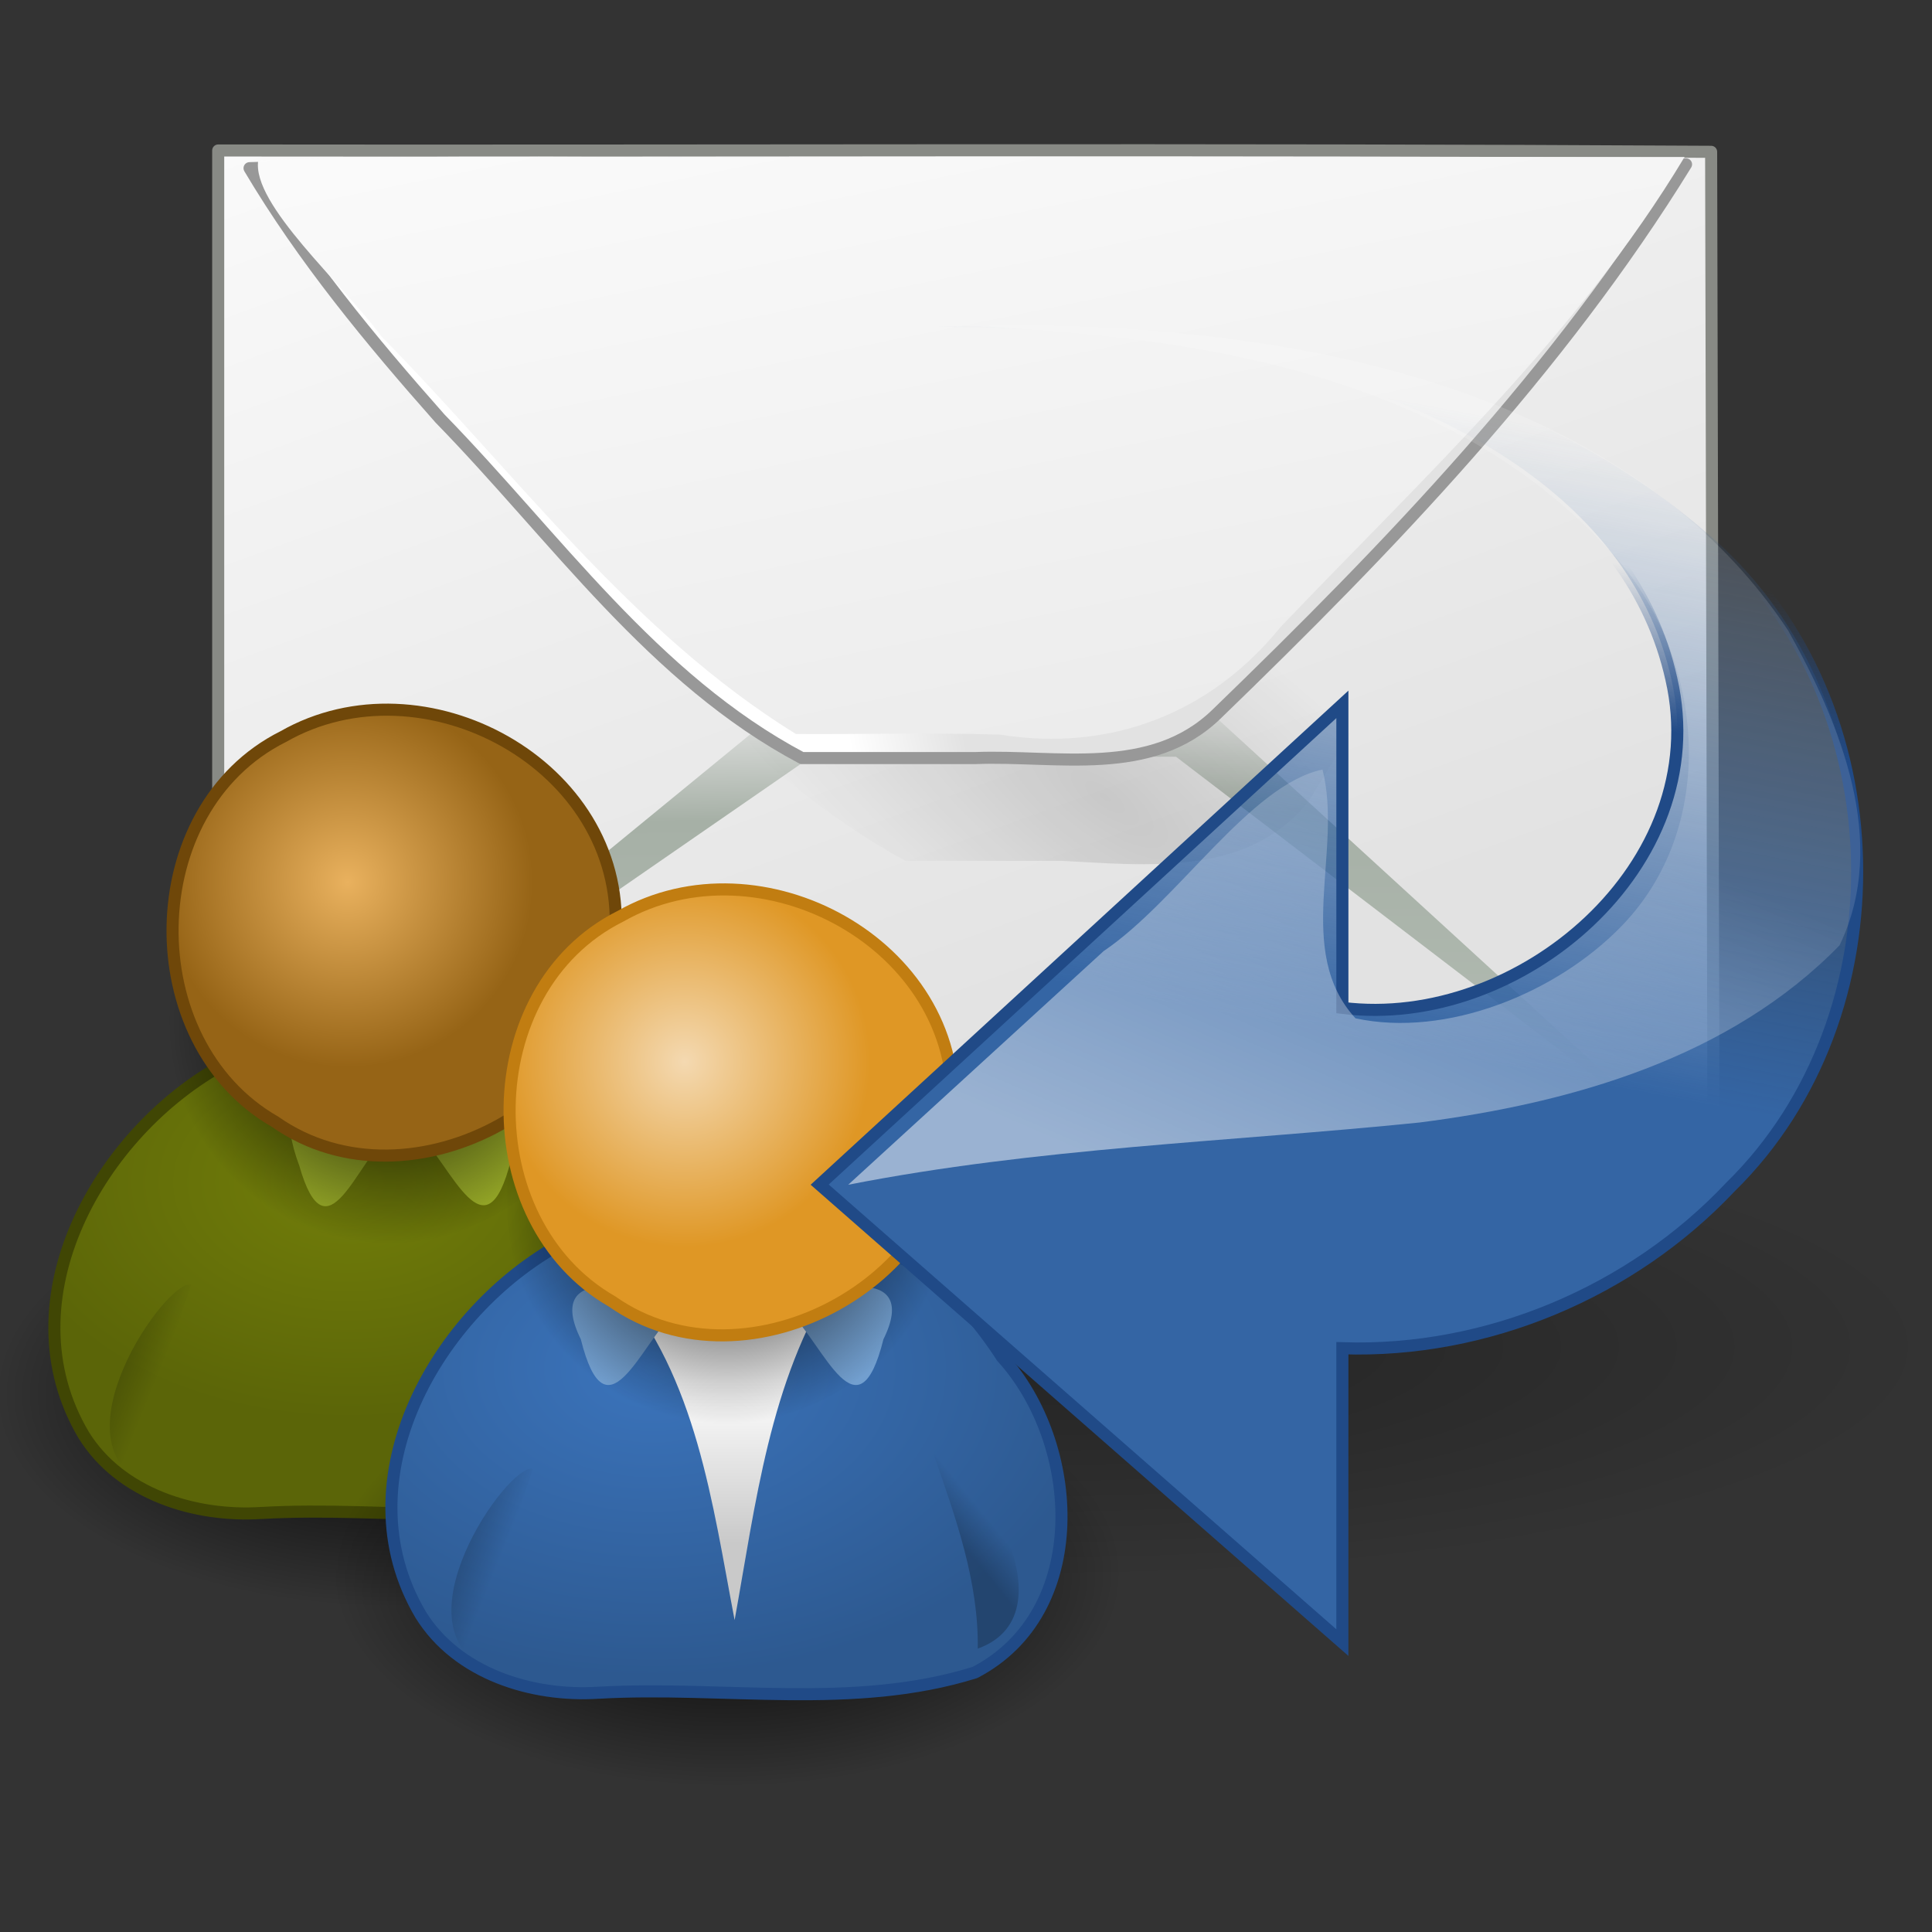 <?xml version="1.0" encoding="UTF-8" standalone="no"?><!DOCTYPE svg PUBLIC "-//W3C//DTD SVG 1.1//EN" "http://www.w3.org/Graphics/SVG/1.1/DTD/svg11.dtd"><svg xmlns="http://www.w3.org/2000/svg" xmlns:xlink="http://www.w3.org/1999/xlink" height="64" version="1.1" viewBox="0 0 48 48" width="64"><rect x="0" y="0" width="48" height="48" fill="#333333" stroke="none"/><defs><linearGradient id="b"><stop offset="0" stop-color="#fff"/><stop offset="1" stop-color="#e2e2e2"/></linearGradient><linearGradient gradientTransform="translate(.983 -.706)" gradientUnits="userSpaceOnUse" id="x" x1="15.194" x2="12.252" y1="15.029" y2="30.558"><stop offset="0" stop-color="#3465a4"/><stop offset="1" stop-color="#3465a4" stop-opacity="0"/></linearGradient><linearGradient gradientTransform="translate(.983 -.706)" gradientUnits="userSpaceOnUse" id="y" x1="10.792" x2="10.112" y1="23.332" y2="27.146"><stop offset="0" stop-color="#204a87"/><stop offset="1" stop-color="#204a87" stop-opacity="0"/></linearGradient><linearGradient gradientTransform="rotate(-90,31.957,17.896)" gradientUnits="userSpaceOnUse" id="w" x1="26.578" x2="38.129" y1="7.785" y2="12.765"><stop offset="0" stop-color="#fff" stop-opacity="0.255"/><stop offset="1" stop-color="#fff"/></linearGradient><radialGradient cx="6.703" cy="73.616" gradientTransform="matrix(3.038 0 0 .802 5.788 -25.581)" gradientUnits="userSpaceOnUse" id="ae" r="7.228"><stop offset="0"/><stop offset="1" stop-opacity="0"/></radialGradient><linearGradient gradientTransform="matrix(1.343,0,0,1.506,2.945,-2.266)" gradientUnits="userSpaceOnUse" id="c" x1="11.573" x2="18.475" xlink:href="#b" y1="4.746" y2="26.023"/><linearGradient gradientTransform="matrix(2.455 0 0 .762 2.947 .337)" gradientUnits="userSpaceOnUse" id="q" x1="9.164" x2="9.886" y1="38.071" y2="52.091"><stop offset="0" stop-color="#dfe0df"/><stop offset="0.238" stop-color="#a6b0a6"/><stop offset="1" stop-color="#b5beb5"/></linearGradient><radialGradient cx="27.741" cy="38.712" gradientTransform="matrix(.63 .459 -.148 .249 16.583 9.054)" gradientUnits="userSpaceOnUse" id="af" r="17.978"><stop offset="0" stop-opacity="0.129"/><stop offset="1" stop-opacity="0"/></radialGradient><linearGradient gradientTransform="matrix(1.296 0 0 -1.437 3.812 32.581)" gradientUnits="userSpaceOnUse" id="u" x1="11.742" x2="13.847" xlink:href="#b" y1="11.485" y2="11.982"/><linearGradient gradientTransform="matrix(1.571 0 0 -1.232 3.039 32.711)" gradientUnits="userSpaceOnUse" id="v" x1="10.027" x2="17.178" xlink:href="#b" y1="20.22" y2="-7.527"/><radialGradient cx="16.215" cy="19.836" gradientTransform="matrix(1 0 0 .682 0 8.234)" gradientUnits="userSpaceOnUse" id="ad" r="13.565"><stop offset="0" stop-color="#727e0a"/><stop offset="1" stop-color="#5b6508"/></radialGradient><linearGradient gradientTransform="rotate(10.462,50.12,-43.535)" gradientUnits="userSpaceOnUse" id="an" x1="20.662" x2="22.627" xlink:href="#a" y1="35.818" y2="36.218"/><linearGradient gradientTransform="matrix(-.978 .21 .21 .978 55.11 -3.945)" gradientUnits="userSpaceOnUse" id="ac" x1="22.687" x2="21.408" xlink:href="#a" y1="36.39" y2="35.74"/><linearGradient gradientTransform="rotate(10.462,17.596,32.707)" gradientUnits="userSpaceOnUse" id="aa" x1="20.662" x2="22.627" xlink:href="#a" y1="35.818" y2="36.218"/><radialGradient cx="31.113" cy="19.009" gradientTransform="matrix(1.776 0 0 .959 -37.378 11.772)" gradientUnits="userSpaceOnUse" id="am" r="8.662" xlink:href="#a"/><radialGradient cx="31.113" cy="19.009" gradientTransform="translate(-13.25,-3.5)" gradientUnits="userSpaceOnUse" id="al" r="8.662" xlink:href="#a"/><radialGradient cx="29.345" cy="17.064" gradientTransform="matrix(.788 0 0 .788 -6.904 -3.382)" gradientUnits="userSpaceOnUse" id="ak" r="9.162"><stop offset="0" stop-color="#e9b15e"/><stop offset="1" stop-color="#966416"/></radialGradient><radialGradient cx="31.113" cy="19.009" gradientTransform="matrix(1.776 0 0 .959 -24.253 18.772)" gradientUnits="userSpaceOnUse" id="aj" r="8.662" xlink:href="#a"/><radialGradient cx="29.345" cy="17.064" gradientTransform="matrix(.788 0 0 .788 6.221 3.618)" gradientUnits="userSpaceOnUse" id="ai" r="9.162"><stop offset="0" stop-color="#f4d9b1"/><stop offset="1" stop-color="#df9725"/></radialGradient><radialGradient cx="28.09" cy="27.203" gradientTransform="matrix(1.298 0 0 .885 -8.358 4.941)" gradientUnits="userSpaceOnUse" id="ah" r="13.565"><stop offset="0" stop-color="#3b74bc"/><stop offset="1" stop-color="#2d5990"/></radialGradient><linearGradient gradientUnits="userSpaceOnUse" id="z" x1="30.936" x2="30.936" y1="29.553" y2="35.803"><stop offset="0" stop-color="#fff"/><stop offset="1" stop-color="#c9c9c9"/></linearGradient><radialGradient cx="31.113" cy="19.009" gradientTransform="translate(-.125 3.5)" gradientUnits="userSpaceOnUse" id="ag" r="8.662" xlink:href="#a"/><linearGradient id="a"><stop offset="0"/><stop offset="1" stop-opacity="0"/></linearGradient></defs><path color="#000" d="m48.108 33.478c-1.794 3.552-6.124 4.252-9.679 4.747-6.326 1.053-12.782 1.154-19.175 0.857-5.026-0.345-10.128-1.482-14.425-4.216-1.734-2.405 1.614-4.388 3.652-4.832 5.177-1.633 10.652-2.05 16.042-2.38 7.394-0.235 15.018 0.544 21.833 3.562 0.816 0.506 1.714 1.214 1.752 2.263z" fill="url(#ae)" opacity="0.3" stroke-width="1.249"/><g fill-rule="evenodd" transform="matrix(1.005 0 0 1.006 -1.02 -11.809)"><path d="m6.409 15.455v25.987h36.969c-0.021-8.651-0.042-17.303-0.062-25.954-12.302-0.073-24.604-0.017-36.906-0.033z" fill="url(#c)" stroke="#888a85" stroke-linejoin="round" stroke-width="0.298"/><path d="m20.556 29.059c-4.465 3.657-8.931 7.315-13.396 10.972 4.636-3.201 9.273-6.403 13.909-9.604h9.018c4.14 3.161 8.279 6.322 12.419 9.482-3.954-3.617-7.909-7.233-11.863-10.85-3.362 7e-5 -6.725-1.3e-4 -10.087 1e-4z" fill="url(#q)"/><path d="m23.395 32.997c-3.955-2.159-6.757-5.815-9.997-8.851-2.394-2.455-4.734-4.983-6.736-7.774 5.22-0.216 10.453-0.063 15.679-0.108h18.782c-1.669 5.508-4.773 10.427-7.77 15.28-1.5 1.858-3.999 1.56-6.106 1.454-1.284-1.9e-4 -2.57 3.7e-4 -3.852-2.8e-4z" fill="url(#af)" stroke-linejoin="round" stroke-width="0.857"/><path d="m20.84 30.461c-3.677-1.947-6.099-5.47-8.947-8.386-1.719-1.939-3.382-3.949-4.709-6.183 5.902-0.201 11.811-0.049 17.717-0.095h17.795c-3.142 5.09-7.325 9.44-11.605 13.576-1.621 1.573-3.942 1.01-5.958 1.087-1.431 1.3e-4 -2.864-2.6e-4 -4.292 2e-4z" fill="url(#u)" stroke="#989898" stroke-linejoin="round" stroke-width="0.298"/><path d="m20.691 29.866c-4.066-2.511-6.928-6.453-10.24-9.812-0.945-1.286-3.22-3.269-3.052-4.354 4.622-0.17 9.257-0.046 13.885-0.084h21.375c-2.646 4.404-6.47 7.923-9.989 11.61-1.736 2.138-4.21 3.09-6.937 2.655-1.681-0.053-3.364-4e-3 -5.043-0.015z" fill="url(#v)" stroke-width=".25pt"/></g><g fill-rule="evenodd" stroke-linecap="round" stroke-linejoin="round" transform="matrix(.638 0 0 .638 -1.711 15.492)"><g><path color="#000" d="m33.242 30.004c-0.328 4.864-5.8 6.741-9.828 7.715-6.46 1.371-13.946 0.673-19.108-3.768-3.341-3.037-1.482-8.107 2.362-9.638 5.862-3.227 13.11-3.18 19.414-1.363 3.297 1.032 6.82 3.28 7.16 7.053z" fill="url(#am)" stroke-width="1.305px"/><path color="#000" d="m12.861 34.636c4.873-0.279 9.926 0.689 14.66-0.789 4.498-2.338 4.125-8.904 1.057-12.278-1.618-2.494-4.129-4.989-7.359-4.434h-9.772c-4.873 2.636-8.625 9.2-5.509 14.462 1.424 2.305 4.34 3.206 6.923 3.038z" fill="url(#ad)" stroke="#404604" stroke-width="0.47"/><path color="#000" d="m17.932 19.787c-1.367 1.132-2.526 5.07-3.597 1.32-1.404-3.77 1.758-2.379 3.597-1.32z" fill="#9db029" stroke-width="1px"/><path color="#000" d="m18.911 19.787c1.386 1.346 2.68 5.05 3.673 1.085 1.476-2.984-2.371-2.096-3.673-1.085z" fill="#9db029" stroke-width="1px"/><path color="#000" d="m26.525 15.509c0.397 6.441-7.97 11.107-13.257 7.391-5.412-3.099-5.337-12.17 0.319-14.998 5.459-3.119 13.281 1.101 12.938 7.607z" fill="url(#al)" stroke-width="1px"/><path color="#000" d="m26.65 12.009c0.397 6.441-7.97 11.107-13.257 7.391-5.412-3.099-5.337-12.17 0.319-14.998 5.459-3.119 13.281 1.101 12.938 7.607z" fill="url(#ak)" stroke="#6f4709" stroke-width="0.47"/><path color="#000" d="m8.548 33.602c-3.969-1.533 0.622-8.115 1.578-7.855-0.82 2.541-1.682 5.148-1.578 7.855z" fill="url(#an)" opacity="0.228" stroke-width="1px"/></g><g><path color="#000" d="m46.367 37.004c-0.328 4.864-5.8 6.741-9.828 7.715-6.46 1.371-13.946 0.673-19.108-3.768-3.341-3.037-1.482-8.107 2.362-9.638 5.862-3.227 13.11-3.18 19.414-1.363 3.297 1.032 6.82 3.28 7.16 7.053z" fill="url(#aj)" stroke-width="1.305px"/><path color="#000" d="m25.986 41.636c4.873-0.279 9.926 0.689 14.66-0.789 4.498-2.338 4.125-8.904 1.057-12.278-1.618-2.494-4.129-4.989-7.359-4.434h-9.772c-4.873 2.636-8.625 9.2-5.509 14.462 1.424 2.305 4.34 3.206 6.923 3.038z" fill="url(#ah)" stroke="#204a87" stroke-width="0.47"/><path color="#000" d="m26.693 25.726c3.124 3.628 3.729 8.553 4.596 13.081 0.822-4.524 1.357-9.296 3.889-13.258-2.828 0.059-5.657 0.118-8.485 0.177z" fill="url(#z)" stroke-width="1px"/><path color="#000" d="m28.973 26.787c-1.386 1.346-2.68 5.05-3.673 1.085-1.476-2.984 2.371-2.096 3.673-1.085z" fill="#729fcf" stroke-width="1px"/><path color="#000" d="m33.411 26.787c1.386 1.346 2.68 5.05 3.673 1.085 1.476-2.984-2.371-2.096-3.673-1.085z" fill="#729fcf" stroke-width="1px"/><path color="#000" d="m39.65 22.509c0.397 6.441-7.97 11.107-13.257 7.391-5.412-3.099-5.337-12.17 0.319-14.998 5.459-3.119 13.281 1.1 12.938 7.607z" fill="url(#ag)" stroke-width="1px"/><path color="#000" d="m39.775 19.009c0.397 6.441-7.97 11.107-13.257 7.391-5.412-3.099-5.337-12.17 0.319-14.998 5.459-3.119 13.281 1.101 12.938 7.607z" fill="url(#ai)" stroke="#c17d11" stroke-width="0.47"/><path color="#000" d="m21.852 40.775c-3.969-1.533 0.622-8.115 1.578-7.855-0.82 2.541-1.682 5.148-1.578 7.855z" fill="url(#aa)" opacity="0.228" stroke-width="1px"/><path color="#000" d="m40.758 39.917c3.956-1.421-0.555-8.093-1.718-7.56 0.853 2.439 1.753 4.939 1.718 7.56z" fill="url(#ac)" opacity="0.228" stroke-width="1px"/></g></g><g transform="rotate(180 28.001 20.642)"><path color="#000" d="m32.697 33.166c-6.717 0.202-14.085-0.646-19.303-5.301-4.553-4.037-4.731-11.813-0.384-16.072 2.458-2.61 6.052-4.125 9.641-4.006v-7.313c4.329 3.793 8.657 7.585 12.986 11.378-4.329 3.977-8.657 7.955-12.986 11.932v-7.541c-4.402-0.551-9.232 3.561-8.174 8.17 0.984 4.426 5.51 6.79 9.579 7.756 2.819 0.721 5.739 0.964 8.641 0.997z" fill="url(#x)" stroke="url(#y)" stroke-width="0.3"/><path color="#000" d="m31.98 33.193c-5.573-0.257-11.732-1.146-15.774-5.383-2.501-2.465-3.047-6.887-0.5-9.526 1.632-1.686 4.367-2.784 6.619-2.3 1.533 1.673 0.307 4.166 0.82 6.181 1.796-0.375 3.608-3.279 5.439-4.512 2.115-1.935 4.23-3.869 6.345-5.804-4.685 0.92-9.462 1.065-14.198 1.547-3.77 0.482-7.702 1.603-10.43 4.399-1.244 2.562-0.015 5.525 1.274 7.822 3.26 4.929 9.382 6.836 14.988 7.375 1.799 0.182 3.61 0.235 5.417 0.201z" fill="url(#w)" opacity="0.5"/></g></svg>